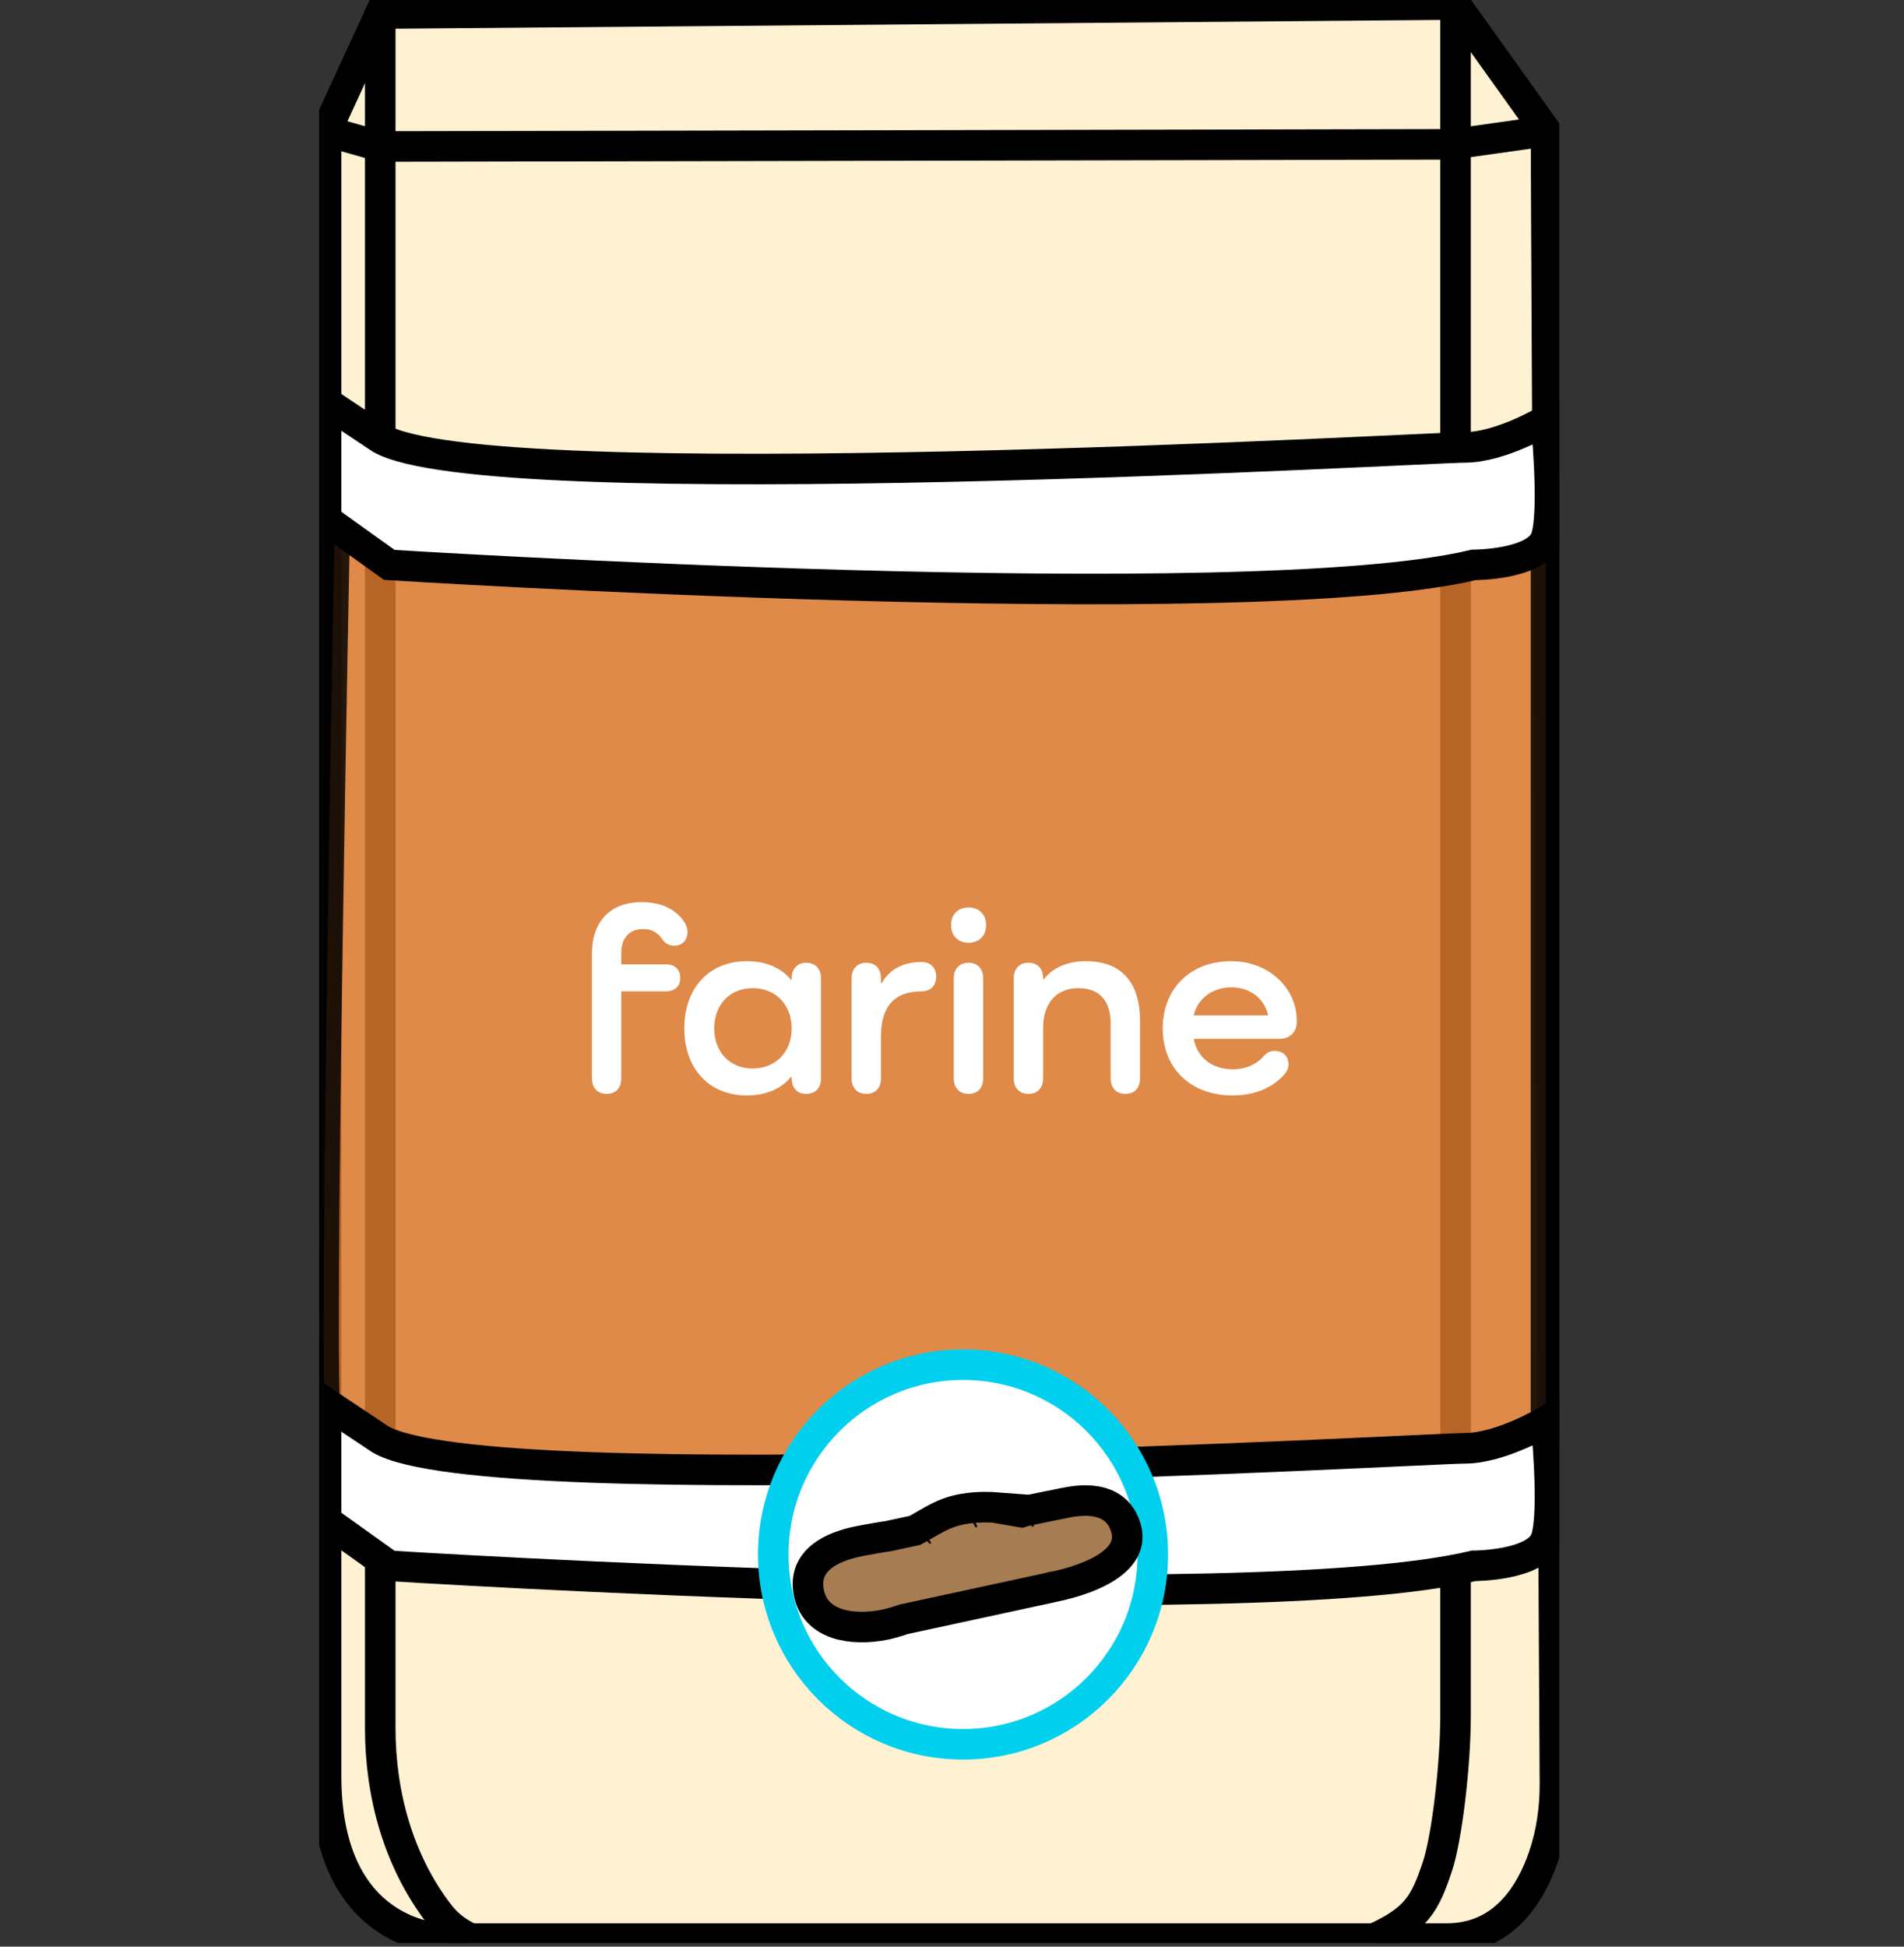 <svg width="45" height="46" viewBox="0 0 45 46" fill="none" xmlns="http://www.w3.org/2000/svg">
<rect x="0" y="0" width="45" height="46" fill="#333333" stroke="none"/>
<g clip-path="url(#clip0_1318_3077)">
<path d="M34.401 0.107L8.987 0.321L7.707 3.097V41.964C7.707 45.809 10.483 45.809 10.483 45.809H34.189C35.532 45.809 36.176 44.764 36.483 43.866C36.672 43.311 36.752 42.729 36.75 42.142C36.726 37.848 36.539 5.092 36.539 3.096L34.401 0.107Z" fill="#FFF2D3" stroke="black" stroke-width="0.722" stroke-miterlimit="10"/>
<path d="M8.987 0.32V40.836C8.987 42.405 9.418 43.975 10.372 45.222C10.548 45.453 10.781 45.653 11.122 45.809" fill="#FFF2D3"/>
<path d="M8.987 0.32V40.836C8.987 42.405 9.418 43.975 10.372 45.222C10.548 45.453 10.781 45.653 11.122 45.809" stroke="black" stroke-width="0.722" stroke-miterlimit="10"/>
<path d="M34.401 0V40.526C34.401 41.75 34.188 43.459 33.974 44.1C33.681 44.979 33.486 45.348 32.48 45.808" fill="#FFF2D3"/>
<path d="M34.401 0V40.526C34.401 41.75 34.188 43.459 33.974 44.1C33.681 44.979 33.486 45.348 32.48 45.808" stroke="black" stroke-width="0.722" stroke-miterlimit="10"/>
<path opacity="0.84" d="M7.921 11.854L9.416 13.135C9.416 13.135 31.198 13.99 34.83 12.922C34.83 12.922 35.898 13.135 36.538 12.282V33.851C36.538 33.851 35.256 34.706 33.335 34.919C31.413 35.132 14.328 35.987 9.629 34.706C9.629 34.706 7.921 34.066 7.707 33.638C7.494 33.209 7.921 11.855 7.921 11.855V11.854Z" fill="#DA772F" stroke="black" stroke-width="0.722" stroke-miterlimit="10"/>
<path d="M7.707 12.28L9.202 13.349C9.202 13.349 29.49 14.63 34.829 13.349C34.829 13.349 36.324 13.349 36.538 12.709C36.751 12.068 36.538 9.932 36.538 9.932C36.538 9.932 35.469 10.572 34.616 10.572C33.763 10.572 11.552 11.854 8.989 10.359L7.707 9.504V12.28Z" fill="white" stroke="black" stroke-width="0.722" stroke-miterlimit="10"/>
<path d="M7.707 35.933L9.202 37.001C9.202 37.001 29.49 38.282 34.829 37.001C34.829 37.001 36.324 37.001 36.538 36.361C36.751 35.721 36.538 33.584 36.538 33.584C36.538 33.584 35.469 34.224 34.616 34.224C33.763 34.224 11.552 35.506 8.989 34.011L7.707 33.156V35.933Z" fill="white" stroke="black" stroke-width="0.722" stroke-miterlimit="10"/>
<path d="M7.707 3.098L8.993 3.462L34.319 3.411L36.538 3.098" stroke="black" stroke-width="0.722" stroke-miterlimit="10"/>
<path d="M22.761 41.218C25.238 41.218 27.246 39.21 27.246 36.733C27.246 34.256 25.238 32.248 22.761 32.248C20.284 32.248 18.276 34.256 18.276 36.733C18.276 39.21 20.284 41.218 22.761 41.218Z" fill="white" stroke="#00D0EE" stroke-width="0.722" stroke-miterlimit="10"/>
<path d="M23.494 35.62C23.494 35.62 23.129 35.592 22.764 35.658C22.279 35.746 22.057 35.928 21.623 36.164L21 36.298C20.931 36.305 20.423 36.393 20.25 36.43C19.684 36.552 19.027 36.843 19.102 37.537C19.145 37.94 19.378 38.224 19.774 38.359C20.091 38.467 20.517 38.476 20.938 38.386C21.053 38.36 21.254 38.303 21.354 38.265L24.831 37.513L24.841 37.509C24.857 37.507 24.96 37.484 24.98 37.48C25.267 37.419 25.974 37.236 26.367 36.874C26.611 36.651 26.694 36.393 26.611 36.109C26.45 35.55 25.944 35.346 25.148 35.518C24.925 35.566 24.248 35.693 24.136 35.732L23.493 35.621L23.494 35.62Z" fill="#A67C52" stroke="black" stroke-width="0.722" stroke-miterlimit="10"/>
<path d="M21.645 36.19C21.674 36.184 21.706 36.218 21.726 36.236C21.756 36.26 21.782 36.285 21.811 36.31C21.864 36.361 21.915 36.416 21.961 36.472C21.983 36.499 22.021 36.46 21.999 36.435C21.947 36.372 21.889 36.312 21.829 36.256C21.8 36.228 21.769 36.201 21.737 36.176C21.705 36.15 21.672 36.129 21.63 36.139C21.597 36.148 21.611 36.198 21.645 36.192V36.19Z" fill="black"/>
<path d="M24.131 35.771C24.238 35.847 24.325 35.949 24.385 36.065C24.401 36.096 24.446 36.069 24.431 36.038C24.367 35.914 24.273 35.806 24.159 35.724C24.147 35.717 24.13 35.722 24.123 35.734C24.115 35.747 24.12 35.762 24.132 35.77L24.131 35.771Z" fill="black"/>
<path d="M22.809 35.707C22.902 35.82 22.981 35.946 23.045 36.078C23.06 36.108 23.106 36.082 23.092 36.051C23.026 35.913 22.944 35.787 22.846 35.669C22.825 35.642 22.786 35.681 22.809 35.707Z" fill="black"/>
</g>
<path d="M15.201 21.955C14.88 21.955 14.684 22.157 14.684 22.517V22.788H15.738C15.952 22.788 16.078 22.908 16.078 23.11C16.078 23.306 15.952 23.426 15.738 23.426H14.684V25.476C14.684 25.71 14.558 25.848 14.337 25.848C14.122 25.848 13.99 25.71 13.99 25.476V22.536C13.99 21.773 14.425 21.318 15.163 21.318C15.649 21.318 16.009 21.501 16.198 21.829C16.23 21.892 16.249 21.955 16.249 22.025C16.249 22.22 16.122 22.347 15.933 22.347C15.82 22.347 15.725 22.296 15.668 22.214C15.555 22.044 15.416 21.955 15.201 21.955ZM19.052 22.75C19.272 22.75 19.405 22.896 19.405 23.123V25.476C19.405 25.71 19.272 25.848 19.052 25.848C18.843 25.848 18.711 25.71 18.711 25.476V25.445H18.698C18.465 25.729 18.105 25.886 17.651 25.886C16.761 25.886 16.174 25.255 16.174 24.303C16.174 23.343 16.761 22.713 17.651 22.713C18.105 22.713 18.465 22.87 18.698 23.154H18.711V23.123C18.711 22.896 18.843 22.75 19.052 22.75ZM17.79 25.249C18.332 25.249 18.711 24.858 18.711 24.303C18.711 23.741 18.332 23.35 17.79 23.35C17.253 23.35 16.881 23.735 16.881 24.303C16.881 24.864 17.253 25.249 17.79 25.249ZM21.78 22.732C21.988 22.732 22.127 22.864 22.127 23.078C22.127 23.293 21.988 23.426 21.78 23.426C21.174 23.426 20.821 23.747 20.821 24.486V25.476C20.821 25.71 20.695 25.848 20.474 25.848C20.259 25.848 20.127 25.71 20.127 25.476V23.123C20.127 22.896 20.259 22.75 20.474 22.75C20.695 22.75 20.821 22.896 20.821 23.123V23.236H20.834C21.023 22.908 21.345 22.732 21.78 22.732ZM22.889 22.277C22.643 22.277 22.479 22.113 22.479 21.861C22.479 21.608 22.643 21.444 22.889 21.444C23.142 21.444 23.306 21.608 23.306 21.861C23.306 22.113 23.142 22.277 22.889 22.277ZM22.889 22.75C23.11 22.75 23.236 22.896 23.236 23.123V25.476C23.236 25.71 23.11 25.848 22.889 25.848C22.675 25.848 22.542 25.71 22.542 25.476V23.123C22.542 22.896 22.675 22.75 22.889 22.75ZM25.663 22.713C26.496 22.713 26.944 23.205 26.944 24.12V25.476C26.944 25.71 26.818 25.848 26.597 25.848C26.382 25.848 26.25 25.71 26.25 25.476V24.195C26.25 23.646 25.985 23.35 25.486 23.35C24.969 23.35 24.653 23.709 24.653 24.29V25.476C24.653 25.71 24.527 25.848 24.306 25.848C24.092 25.848 23.959 25.71 23.959 25.476V23.123C23.959 22.889 24.092 22.75 24.306 22.75C24.527 22.75 24.653 22.889 24.653 23.123V23.142H24.666C24.881 22.87 25.221 22.713 25.663 22.713ZM29.102 23.331C28.661 23.331 28.308 23.59 28.213 23.993H29.973C29.879 23.59 29.544 23.331 29.102 23.331ZM30.377 25.363C30.099 25.697 29.664 25.886 29.134 25.886C28.137 25.886 27.481 25.243 27.481 24.303C27.481 23.356 28.137 22.713 29.102 22.713C29.98 22.713 30.648 23.343 30.648 24.113V24.145C30.648 24.391 30.484 24.549 30.238 24.549H28.213C28.295 24.99 28.648 25.268 29.134 25.268C29.462 25.268 29.715 25.135 29.866 24.959C29.942 24.87 30.024 24.833 30.125 24.833C30.327 24.833 30.453 24.959 30.453 25.154C30.453 25.23 30.427 25.299 30.377 25.363Z" fill="white"/>
<defs>
<clipPath id="clip0_1318_3077">
<rect width="29.309" height="45.912" fill="white" transform="translate(7.543)"/>
</clipPath>
</defs>
</svg>

